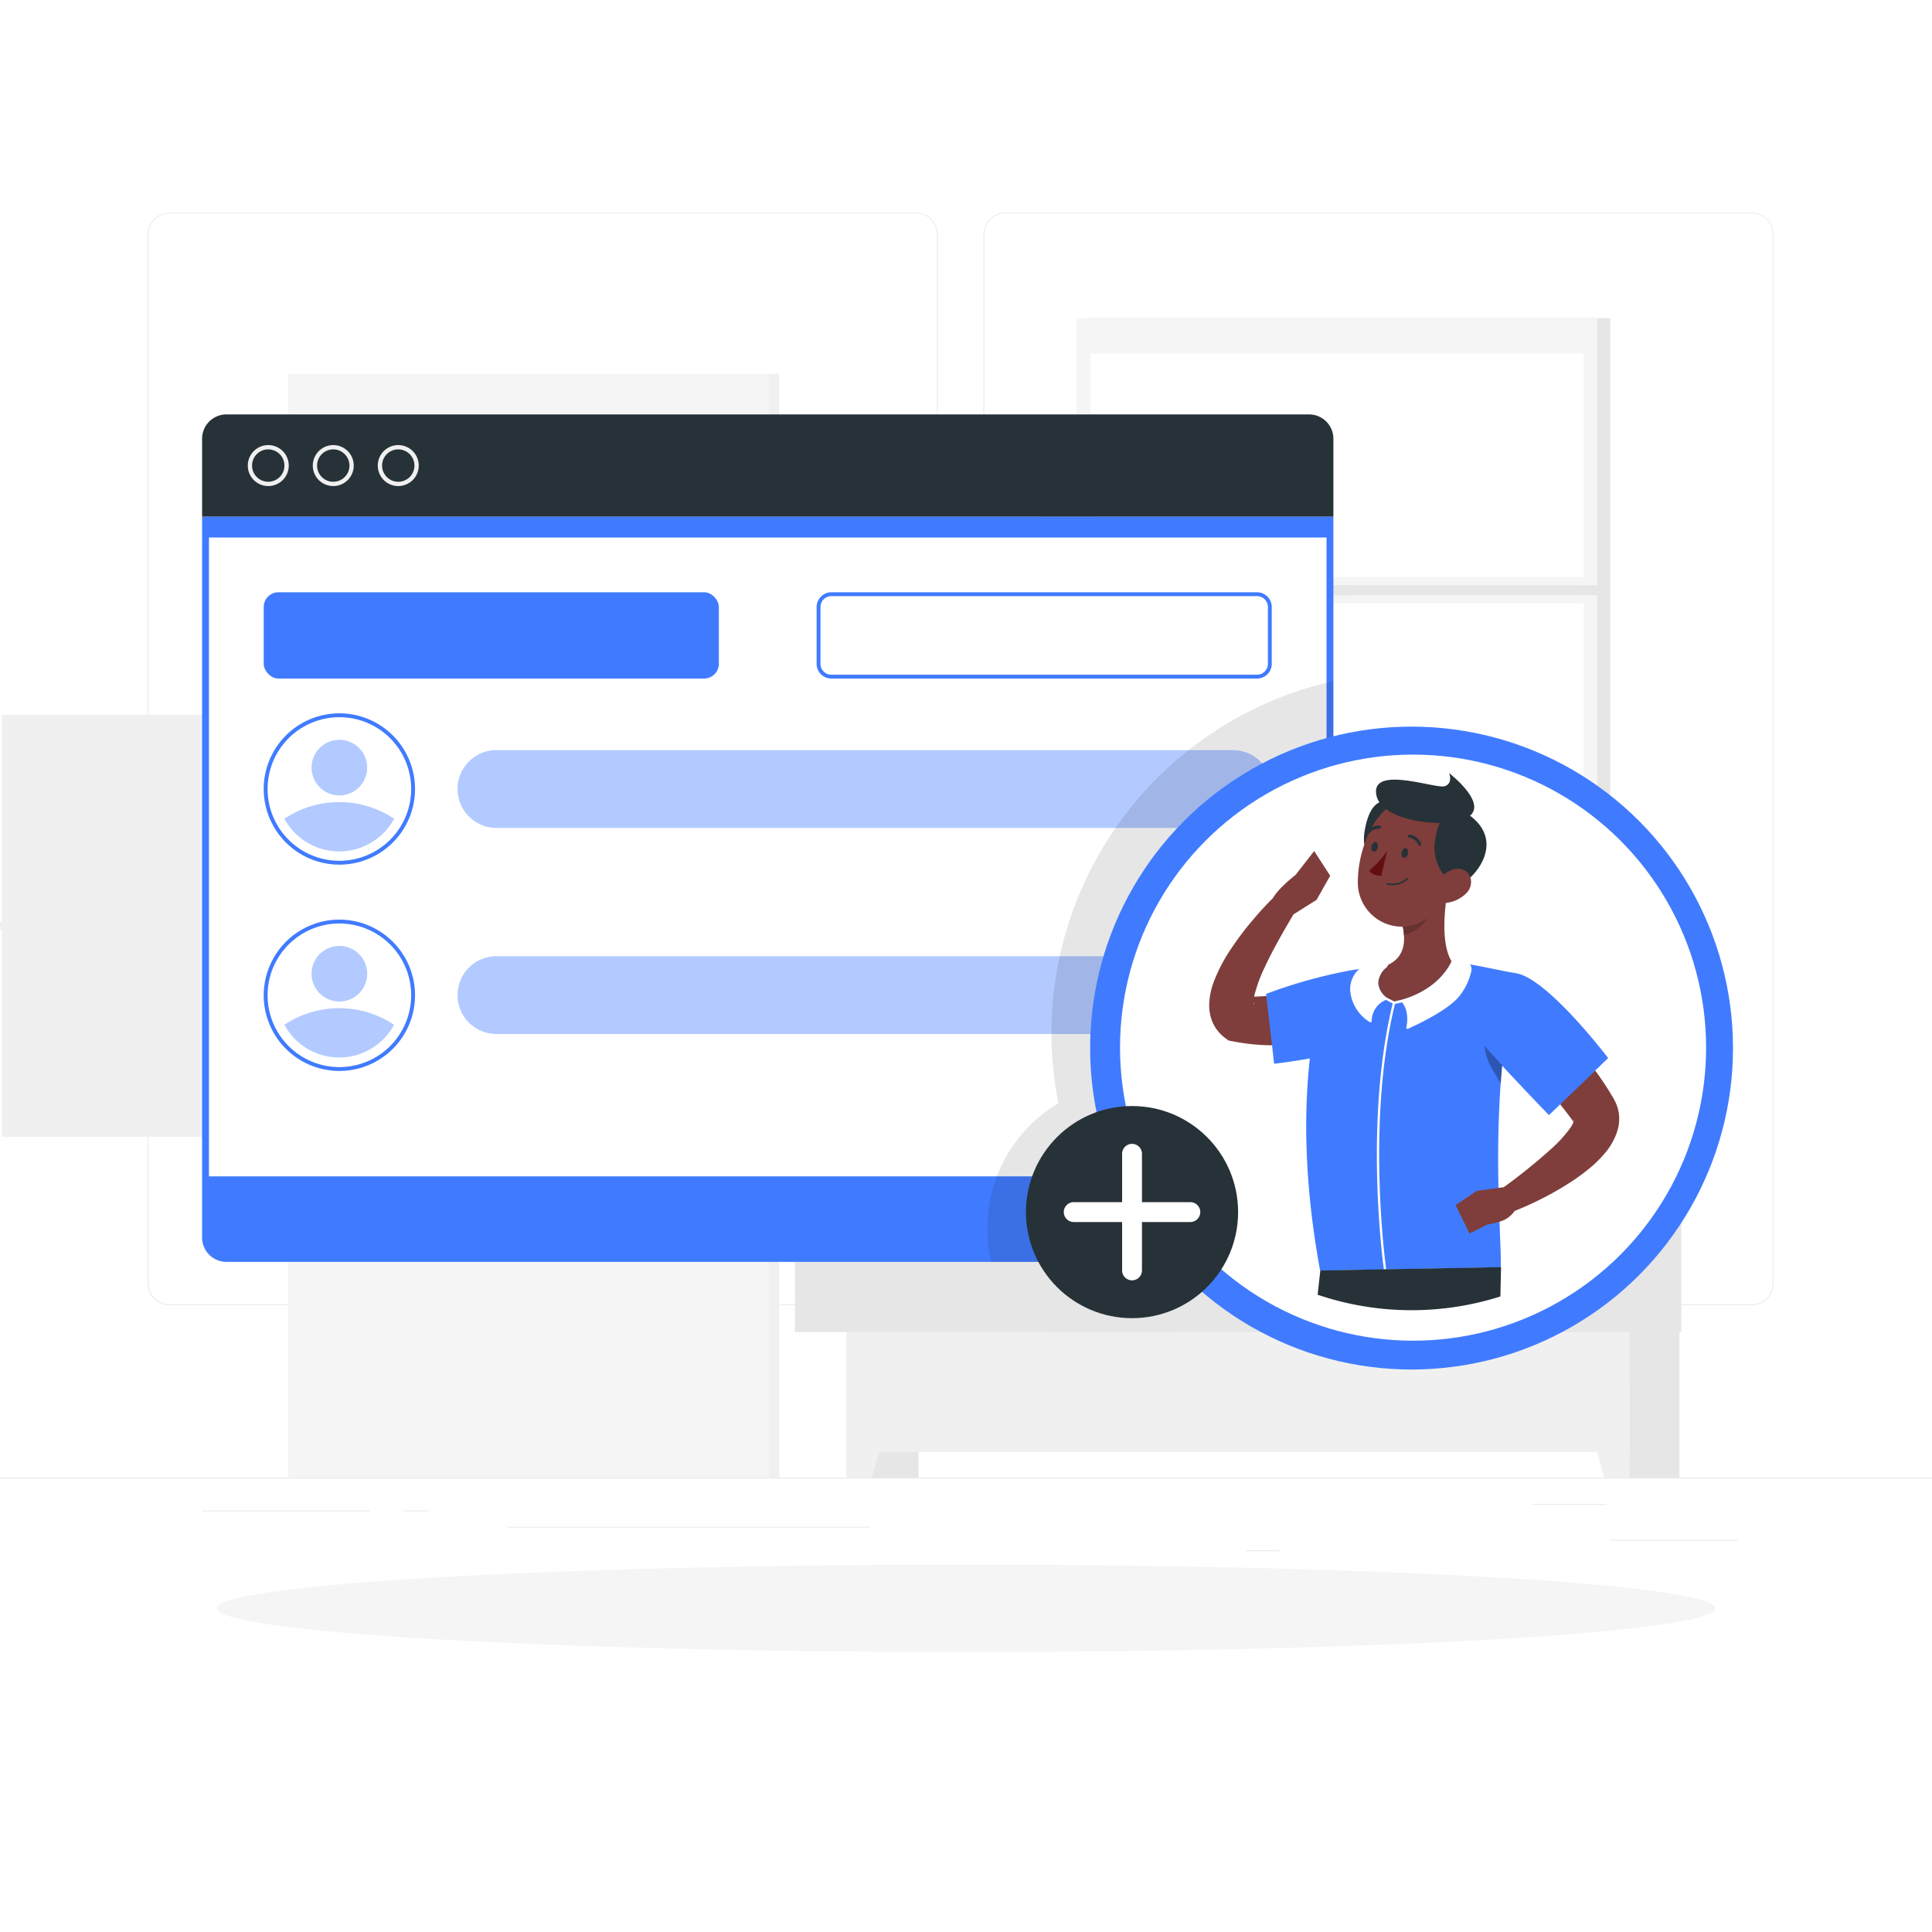 <svg class="animated" id="freepik_stories-add-user" xmlns="http://www.w3.org/2000/svg" viewBox="0 0 500 500" version="1.1" xmlns:xlink="http://www.w3.org/1999/xlink" xmlns:svgjs="http://svgjs.com/svgjs"><style>svg#freepik_stories-add-user:not(.animated) .animable {opacity: 0;}svg#freepik_stories-add-user.animated #freepik--background-complete--inject-1 {animation: 1.5s Infinite  linear wind;animation-delay: 0s;}svg#freepik_stories-add-user.animated #freepik--Character--inject-1 {animation: 1.5s Infinite  linear floating;animation-delay: 0s;}            @keyframes wind {                0% {                    transform: rotate( 0deg );                }                25% {                    transform: rotate( 1deg );                }                75% {                    transform: rotate( -1deg );                }            }                    @keyframes floating {                0% {                    opacity: 1;                    transform: translateY(0px);                }                50% {                    transform: translateY(-10px);                }                100% {                    opacity: 1;                    transform: translateY(0px);                }            }        </style><g id="freepik--background-complete--inject-1" style="transform-origin: 250px 228.23px 0px;" class="animable"><rect y="382.4" width="500" height="0.25" style="fill: rgb(235, 235, 235); transform-origin: 250px 382.525px 0px;" id="els9umgrbz8kj" class="animable"></rect><rect x="416.78" y="398.49" width="33.12" height="0.25" style="fill: rgb(235, 235, 235); transform-origin: 433.34px 398.615px 0px;" id="elfvs80r57die" class="animable"></rect><rect x="322.53" y="401.21" width="8.69" height="0.25" style="fill: rgb(235, 235, 235); transform-origin: 326.875px 401.335px 0px;" id="eld2jc17219to" class="animable"></rect><rect x="396.59" y="389.21" width="19.19" height="0.25" style="fill: rgb(235, 235, 235); transform-origin: 406.185px 389.335px 0px;" id="el0mzpzp9s2zw9" class="animable"></rect><rect x="52.46" y="390.89" width="43.19" height="0.25" style="fill: rgb(235, 235, 235); transform-origin: 74.055px 391.015px 0px;" id="elj5ob53cbvu" class="animable"></rect><rect x="104.56" y="390.89" width="6.33" height="0.25" style="fill: rgb(235, 235, 235); transform-origin: 107.725px 391.015px 0px;" id="ellkazycljrgh" class="animable"></rect><rect x="131.47" y="395.11" width="93.68" height="0.25" style="fill: rgb(235, 235, 235); transform-origin: 178.31px 395.235px 0px;" id="el5tebu14fo7s" class="animable"></rect><path d="M237,337.8H43.91a5.71,5.71,0,0,1-5.7-5.71V60.66A5.71,5.71,0,0,1,43.91,55H237a5.71,5.71,0,0,1,5.71,5.71V332.09A5.71,5.71,0,0,1,237,337.8ZM43.91,55.2a5.46,5.46,0,0,0-5.45,5.46V332.09a5.46,5.46,0,0,0,5.45,5.46H237a5.47,5.47,0,0,0,5.46-5.46V60.66A5.47,5.47,0,0,0,237,55.2Z" style="fill: rgb(235, 235, 235); transform-origin: 140.46px 196.4px 0px;" id="elnd316iw02z" class="animable"></path><path d="M453.31,337.8H260.21a5.72,5.72,0,0,1-5.71-5.71V60.66A5.72,5.72,0,0,1,260.21,55h193.1A5.71,5.71,0,0,1,459,60.66V332.09A5.71,5.71,0,0,1,453.31,337.8ZM260.21,55.2a5.47,5.47,0,0,0-5.46,5.46V332.09a5.47,5.47,0,0,0,5.46,5.46h193.1a5.47,5.47,0,0,0,5.46-5.46V60.66a5.47,5.47,0,0,0-5.46-5.46Z" style="fill: rgb(235, 235, 235); transform-origin: 356.75px 196.4px 0px;" id="elq1rxsjnj9se" class="animable"></path><g id="el9qvl466va6e"><rect x="219.1" y="254.53" width="18.62" height="127.87" style="fill: rgb(230, 230, 230); transform-origin: 228.41px 318.465px 0px; transform: rotate(180deg);" class="animable"></rect></g><polygon points="225.66 382.4 219.1 382.4 219.1 358.1 232.53 358.1 225.66 382.4" style="fill: rgb(240, 240, 240); transform-origin: 225.815px 370.25px 0px;" id="el0ecfv90wahbw" class="animable"></polygon><g id="elmn9oyexkd0l"><rect x="416.02" y="254.53" width="18.62" height="127.87" style="fill: rgb(230, 230, 230); transform-origin: 425.33px 318.465px 0px; transform: rotate(180deg);" class="animable"></rect></g><g id="el4hvjdk8c10i"><rect x="219.1" y="254.53" width="202.64" height="121.24" style="fill: rgb(240, 240, 240); transform-origin: 320.42px 315.15px 0px; transform: rotate(180deg);" class="animable"></rect></g><polygon points="415.19 382.4 421.75 382.4 421.75 358.1 408.32 358.1 415.19 382.4" style="fill: rgb(240, 240, 240); transform-origin: 415.035px 370.25px 0px;" id="el83xncq1b3mn" class="animable"></polygon><g id="elvp2n4hv9g2d"><rect x="334.83" y="284.68" width="100.29" height="60.07" style="fill: rgb(230, 230, 230); transform-origin: 384.975px 314.715px 0px; transform: rotate(-90deg);" class="animable"></rect></g><path d="M379,268.09h11.88A20.15,20.15,0,0,0,404.56,263H365.38A20.17,20.17,0,0,0,379,268.09Z" style="fill: rgb(240, 240, 240); transform-origin: 384.97px 265.546px 0px;" id="elt4gd99qqn8" class="animable"></path><g id="elgwkgqji39in"><rect x="270.28" y="284.68" width="100.29" height="60.07" style="fill: rgb(230, 230, 230); transform-origin: 320.425px 314.715px 0px; transform: rotate(-90deg);" class="animable"></rect></g><path d="M313.87,268.09h11.89A20.17,20.17,0,0,0,339.41,263H300.23A20.14,20.14,0,0,0,313.87,268.09Z" style="fill: rgb(240, 240, 240); transform-origin: 319.82px 265.546px 0px;" id="el7qtkxrc0hd" class="animable"></path><g id="elxfjtyqjumwr"><rect x="205.73" y="284.68" width="100.29" height="60.07" style="fill: rgb(230, 230, 230); transform-origin: 255.875px 314.715px 0px; transform: rotate(-90deg);" class="animable"></rect></g><path d="M249.33,268.09h11.88A20.17,20.17,0,0,0,274.86,263H235.68A20.15,20.15,0,0,0,249.33,268.09Z" style="fill: rgb(240, 240, 240); transform-origin: 255.27px 265.546px 0px;" id="ellm9lkhr6jy" class="animable"></path><g id="el66rjsjyzz35"><rect x="74.61" y="96.78" width="127.06" height="285.62" style="fill: rgb(240, 240, 240); transform-origin: 138.14px 239.59px 0px; transform: rotate(180deg);" class="animable"></rect></g><g id="elc2fp9gtpqa"><rect x="74.61" y="96.78" width="124.38" height="285.62" style="fill: rgb(245, 245, 245); transform-origin: 136.8px 239.59px 0px; transform: rotate(180deg);" class="animable"></rect></g><g id="el502edvcje1j"><rect x="0.47" y="184.98" width="272.66" height="109.22" style="fill: rgb(240, 240, 240); transform-origin: 136.8px 239.59px 0px; transform: rotate(90deg);" class="animable"></rect></g><path d="M180.67,154h0a29.77,29.77,0,0,0-29.77-29.78H122.7A29.78,29.78,0,0,0,92.92,154h87.75Z" style="fill: rgb(250, 250, 250); transform-origin: 136.795px 139.11px 0px;" id="el3hvvjqyithf" class="animable"></path><g id="elvittgb71xe"><rect x="104.23" y="282.52" width="65.14" height="87.75" style="fill: rgb(245, 245, 245); transform-origin: 136.8px 326.395px 0px; transform: rotate(90deg);" class="animable"></rect></g><rect x="141.97" y="172.33" width="38.71" height="113.09" style="fill: rgb(245, 245, 245); transform-origin: 161.325px 228.875px 0px;" id="ellb1c4wk71og" class="animable"></rect><rect x="92.92" y="172.33" width="38.71" height="113.09" style="fill: rgb(245, 245, 245); transform-origin: 112.275px 228.875px 0px;" id="elijl8k7k95y" class="animable"></rect><path d="M107,228.37H91.1a2.46,2.46,0,0,1-2.46-2.46h0a2.47,2.47,0,0,1,2.46-2.46H107a2.47,2.47,0,0,1,2.46,2.46h0A2.46,2.46,0,0,1,107,228.37Z" style="fill: rgb(224, 224, 224); transform-origin: 99.05px 225.91px 0px;" id="el3ug28nvijgo" class="animable"></path><g id="el5ss461u0c03"><rect x="-53.16" y="238.61" width="272.66" height="1.97" style="fill: rgb(240, 240, 240); transform-origin: 83.17px 239.595px 0px; transform: rotate(90deg);" class="animable"></rect></g><g id="el60k9di7sp96"><rect x="282.03" y="82.33" width="134.74" height="140.85" style="fill: rgb(230, 230, 230); transform-origin: 349.4px 152.755px 0px; transform: rotate(180deg);" class="animable"></rect></g><g id="elxxxqkv1e9d"><rect x="278.64" y="82.33" width="134.74" height="140.85" style="fill: rgb(245, 245, 245); transform-origin: 346.01px 152.755px 0px; transform: rotate(180deg);" class="animable"></rect></g><g id="eljxr981dvk7k"><rect x="270.77" y="223.18" width="146.01" height="7.32" style="fill: rgb(230, 230, 230); transform-origin: 343.775px 226.84px 0px; transform: rotate(180deg);" class="animable"></rect></g><g id="elbel6kc4il7e"><rect x="266.95" y="223.18" width="138.49" height="7.32" style="fill: rgb(245, 245, 245); transform-origin: 336.195px 226.84px 0px; transform: rotate(180deg);" class="animable"></rect></g><g id="el3nkri0htp9"><rect x="282.16" y="91.48" width="127.7" height="122.55" style="fill: rgb(255, 255, 255); transform-origin: 346.01px 152.755px 0px; transform: rotate(90deg);" class="animable"></rect></g><g id="elsw5tg9g92ja"><rect x="282.16" y="149.36" width="127.7" height="6.79" style="fill: rgb(245, 245, 245); transform-origin: 346.01px 152.755px 0px; transform: rotate(90deg);" class="animable"></rect></g><g id="elt6ae1bisobf"><rect x="222.17" y="151.47" width="127.7" height="2.57" style="fill: rgb(230, 230, 230); transform-origin: 286.02px 152.755px 0px; transform: rotate(90deg);" class="animable"></rect></g><g id="elezaevlj62d"><rect x="286.84" y="151.47" width="127.7" height="2.57" style="fill: rgb(230, 230, 230); transform-origin: 350.69px 152.755px 0px; transform: rotate(90deg);" class="animable"></rect></g><path d="M300.15,226.53c-2.48-25.68-4.21-67.34-2.87-81.28a1.73,1.73,0,0,1,.7-1.2h0a1.71,1.71,0,0,1,2.72,1.43c-.23,6.91-.5,24.17,1,53.94.73,14.82,1.78,25,1.06,27.11Z" style="fill: rgb(230, 230, 230); transform-origin: 299.908px 185.125px 0px;" id="elllfjtbqdnl" class="animable"></path><path d="M290.91,167.35c-7.06-7.84-21.47-13.41-36.15-13.38-5.77,0,17.54,9.11,27.23,19.16,7.53,7.8,16,20.93,18.91,28.22C299,186,298,175.18,290.91,167.35Z" style="fill: rgb(230, 230, 230); transform-origin: 277.377px 177.66px 0px;" id="el808zt4djp9y" class="animable"></path><path d="M304.9,169.74c5.86-8.16,19.38-14.44,34-15.15,5.74-.28-16.12,10-24.28,20.46-6.33,8.15-12.83,21.66-14.62,29.06C299.59,188.74,299,177.9,304.9,169.74Z" style="fill: rgb(230, 230, 230); transform-origin: 319.804px 179.347px 0px;" id="elzhzqud4swjl" class="animable"></path><path d="M290.6,138.74c-6-6.64-18.18-11.36-30.62-11.33-4.88,0,14.85,7.72,23.06,16.22,6.38,6.61,13.57,17.73,16,23.9C297.47,154.55,296.57,145.37,290.6,138.74Z" style="fill: rgb(230, 230, 230); transform-origin: 279.127px 147.47px 0px;" id="elf5ihkab63l7" class="animable"></path><path d="M302.44,148.55c5-6.91,16.41-12.23,28.81-12.83,4.86-.23-13.65,8.44-20.56,17.33-5.36,6.9-10.87,18.34-12.38,24.61C298,164.64,297.48,155.46,302.44,148.55Z" style="fill: rgb(230, 230, 230); transform-origin: 315.089px 156.688px 0px;" id="elqbtobjrkdmp" class="animable"></path><path d="M301.14,254.53h0a14.58,14.58,0,0,1-14.56-13.75l-1.29-22.32H317l-1.29,22.32A14.58,14.58,0,0,1,301.14,254.53Z" style="fill: rgb(230, 230, 230); transform-origin: 301.145px 236.495px 0px;" id="elekt9mmjawog" class="animable"></path><polygon points="319.05 223.53 283.24 223.53 282.21 214.24 320.07 214.24 319.05 223.53" style="fill: rgb(230, 230, 230); transform-origin: 301.14px 218.885px 0px;" id="elyoomleyx7m" class="animable"></polygon></g><g id="freepik--Shadow--inject-1" style="transform-origin: 250px 416.24px 0px;" class="animable"><ellipse id="freepik--path--inject-1" cx="250" cy="416.24" rx="193.89" ry="11.32" style="fill: rgb(245, 245, 245); transform-origin: 250px 416.24px 0px;" class="animable"></ellipse></g><g id="freepik--Window--inject-1" style="transform-origin: 198.69px 216.91px 0px;" class="animable"><path d="M52.3,113.53a6.3,6.3,0,0,1,6.28-6.28H338.8a6.3,6.3,0,0,1,6.28,6.28v20.21H52.3Z" style="fill: rgb(38, 50, 56); transform-origin: 198.69px 120.495px 0px;" id="el1d5fyxplw9b" class="animable"></path><path d="M103.07,125.79a5.3,5.3,0,1,1,5.3-5.3A5.3,5.3,0,0,1,103.07,125.79Zm0-9.49a4.19,4.19,0,1,0,4.19,4.19A4.2,4.2,0,0,0,103.07,116.3Z" style="fill: rgb(240, 240, 240); transform-origin: 103.07px 120.49px 0px;" id="elwc8z9encwwl" class="animable"></path><path d="M86.24,125.79a5.3,5.3,0,1,1,5.31-5.3A5.3,5.3,0,0,1,86.24,125.79Zm0-9.49a4.19,4.19,0,1,0,4.2,4.19A4.2,4.2,0,0,0,86.24,116.3Z" style="fill: rgb(240, 240, 240); transform-origin: 86.25px 120.49px 0px;" id="elz8vy9lxmuqj" class="animable"></path><path d="M69.42,125.79a5.3,5.3,0,1,1,5.31-5.3A5.3,5.3,0,0,1,69.42,125.79Zm0-9.49a4.19,4.19,0,1,0,4.19,4.19A4.2,4.2,0,0,0,69.42,116.3Z" style="fill: rgb(240, 240, 240); transform-origin: 69.43px 120.49px 0px;" id="elstv3yii0zf" class="animable"></path><path d="M338.8,326.57H58.58a6.3,6.3,0,0,1-6.28-6.28V133.74H345.08V320.29A6.3,6.3,0,0,1,338.8,326.57Z" style="fill: rgb(64, 123, 255); transform-origin: 198.69px 230.155px 0px;" id="elce9n402t14f" class="animable"></path><rect x="54.08" y="139.11" width="289.22" height="165.33" style="fill: rgb(255, 255, 255); transform-origin: 198.69px 221.775px 0px;" id="ely5l9t0mnf8q" class="animable"></rect><rect x="68.25" y="153.28" width="117.79" height="22.33" rx="3.81" style="fill: rgb(64, 123, 255); transform-origin: 127.145px 164.445px 0px;" id="elsh1kdicvzt" class="animable"></rect><path d="M325.32,154.28a2.81,2.81,0,0,1,2.81,2.81V171.8a2.81,2.81,0,0,1-2.81,2.81H215.15a2.81,2.81,0,0,1-2.81-2.81V157.09a2.81,2.81,0,0,1,2.81-2.81H325.32m0-1H215.15a3.82,3.82,0,0,0-3.81,3.81V171.8a3.81,3.81,0,0,0,3.81,3.81H325.32a3.81,3.81,0,0,0,3.81-3.81V157.09a3.82,3.82,0,0,0-3.81-3.81Z" style="fill: rgb(64, 123, 255); transform-origin: 270.235px 164.445px 0px;" id="eldwr5frgh2ev" class="animable"></path><path d="M87.83,185.61a18.58,18.58,0,1,1-18.58,18.58,18.6,18.6,0,0,1,18.58-18.58m0-1a19.58,19.58,0,1,0,19.58,19.58,19.58,19.58,0,0,0-19.58-19.58Z" style="fill: rgb(64, 123, 255); transform-origin: 87.83px 204.19px 0px;" id="elvah0ipq6wgf" class="animable"></path><g id="elvu7q7yc8i3t"><path d="M102,211.89a16.16,16.16,0,0,1-28.41,0,25.56,25.56,0,0,1,28.41,0Z" style="fill: rgb(64, 123, 255); opacity: 0.4; transform-origin: 87.795px 213.962px 0px;" class="animable"></path></g><g id="elndfjt9lqfkc"><circle cx="87.83" cy="198.66" r="7.2" style="fill: rgb(64, 123, 255); opacity: 0.4; transform-origin: 87.83px 198.66px 0px;" class="animable"></circle></g><g id="el5v0z0ff78ty"><path d="M319.06,214.26H128.48a10.07,10.07,0,0,1-10.07-10.07h0a10.06,10.06,0,0,1,10.07-10.06H319.06a10.06,10.06,0,0,1,10.07,10.06h0A10.07,10.07,0,0,1,319.06,214.26Z" style="fill: rgb(64, 123, 255); opacity: 0.4; transform-origin: 223.77px 204.195px 0px;" class="animable"></path></g><path d="M87.83,239a18.58,18.58,0,1,1-18.58,18.58A18.59,18.59,0,0,1,87.83,239m0-1a19.58,19.58,0,1,0,19.58,19.58A19.58,19.58,0,0,0,87.83,238Z" style="fill: rgb(64, 123, 255); transform-origin: 87.83px 257.58px 0px;" id="eld7ssrk4pv4h" class="animable"></path><g id="elzujkm4jzts"><path d="M102,265.22a16.16,16.16,0,0,1-28.41,0,25.61,25.61,0,0,1,28.41,0Z" style="fill: rgb(64, 123, 255); opacity: 0.4; transform-origin: 87.795px 267.297px 0px;" class="animable"></path></g><g id="el9ghjf0le8io"><circle cx="87.83" cy="252" r="7.2" style="fill: rgb(64, 123, 255); opacity: 0.4; transform-origin: 87.83px 252px 0px;" class="animable"></circle></g><g id="elaf5mkmnbng6"><path d="M128.48,247.46H319.06a10.07,10.07,0,0,1,10.07,10.07v0a10.07,10.07,0,0,1-10.07,10.07H128.48a10.07,10.07,0,0,1-10.07-10.07v0a10.06,10.06,0,0,1,10.06-10.06Z" style="fill: rgb(64, 123, 255); opacity: 0.4; transform-origin: 223.77px 257.53px 0px;" class="animable"></path></g><g id="eldrl1kxoqmo6"><path d="M272.12,267.3a93.48,93.48,0,0,0,1.79,18.22,37.58,37.58,0,0,0-18.39,32.23,37.17,37.17,0,0,0,1,8.82H338.8a6.3,6.3,0,0,0,6.28-6.28v-144A93.33,93.33,0,0,0,272.12,267.3Z" style="opacity: 0.1; transform-origin: 300.3px 251.43px 0px;" class="animable"></path></g></g><g id="freepik--Character--inject-1" style="transform-origin: 357.008px 271.24px 0px;" class="animable"><g id="el3vfxn9yq52"><circle cx="365.31" cy="271.24" r="83.19" style="fill: rgb(64, 123, 255); transform-origin: 365.31px 271.24px 0px; transform: rotate(-45deg);" class="animable"></circle></g><g id="elkyth4h55y1r"><circle cx="365.7" cy="271.13" r="75.84" style="fill: rgb(255, 255, 255); transform-origin: 365.7px 271.13px 0px; transform: rotate(-45deg);" class="animable"></circle></g><path d="M340.11,220.25l-4.84,6.2s-4.25,3.22-5.86,6c-1.88,1.86-3.6,3.77-5.3,5.78a79.5,79.5,0,0,0-5.44,7.21,41.84,41.84,0,0,0-4.52,8.59,18.16,18.16,0,0,0-1.21,6,11.13,11.13,0,0,0,.76,4.25,10,10,0,0,0,3.17,4.2l1.06.8,1.59.3a53.59,53.59,0,0,0,9.52.94l1.26-.11L329,257.73c-1.07,0-3.37.21-4.42.19,0-.2.08-.4.13-.6a37.81,37.81,0,0,1,2.6-7c1.12-2.43,2.41-4.86,3.75-7.28,1.18-2.14,2.45-4.29,3.68-6.39l6-3.78,3.51-6.23Zm-15.61,39.5a1.68,1.68,0,0,1,0-.29.76.76,0,0,1,.09.23C324.62,259.93,324.55,259.94,324.5,259.75Z" style="fill: rgb(127, 62, 59); transform-origin: 328.594px 245.385px 0px;" id="elkgscqcpadik" class="animable"></path><path d="M374.19,233.65c.15-.77-5.11-3.41-8.73-1.26-3.13,1.86-3.53,4.4-2.39,7.43,0,.21.08.42.11.63.07.49.13,1,.16,1.46.23,3.19-.61,6.16-4.2,7.85,0,.2-.49.41-.65.55a7.15,7.15,0,0,0-2.38,4.55c0,1.3,1.23,2.33,2.66,3.57l2,1.35,2.74-.26c8.41-2.47,12.34-10.15,12.16-10.72C373.51,245.24,373.54,239,374.19,233.65Z" style="fill: rgb(127, 62, 59); transform-origin: 365.893px 245.672px 0px;" id="elwok3ypb70fj" class="animable"></path><path d="M392.37,251.87l-1.52-.26c-2-.32-10.92-2.34-15.23-2.72h0c-1,2.13-4.28,7.33-12.69,9.8l-2.08.49-2-1a5.3,5.3,0,0,1-2.18-3.84,5.69,5.69,0,0,1,2.18-4,.66.66,0,0,0,.17-.23c0-.24,0-.4,0-.42-.63.08-8.61,1.29-9.28,1.4a130,130,0,0,0-22.07,6.13l.08.72,1.45,12.59.54,4.77s4-.45,9.25-1.37c-1.43,12.74-1.71,31.2,2.66,54.93l17.07-.32,29.66-.55c.12-2-.1-6.14-.31-11.8l-.27-8.74c-.16-7.72-.13-17,.56-26.92.11-1.57.24-3.15.38-4.75h0c6.06,6.55,12.13,12.81,12.13,12.81l2.87-2.76c3.67-1.77,6.56-4.94,9.08-8.75l3.37-3.25S400.57,253.25,392.37,251.87Z" style="fill: rgb(64, 123, 255); transform-origin: 371.93px 288.875px 0px;" id="ell43vm1hzkt" class="animable"></path><g id="elrua03fz3ll"><path d="M384.16,270.64a14.91,14.91,0,0,0,1.95,5.9l2.3,3.94c.11-1.57.24-3.15.38-4.75C387.21,274,385.63,272.29,384.16,270.64Z" style="opacity: 0.3; transform-origin: 386.475px 275.56px 0px;" class="animable"></path></g><g id="el0qv8v93y7if"><path d="M388.8,275.74h0c-.14,1.6-.27,3.18-.38,4.75h0C388.52,278.92,388.66,277.33,388.8,275.74Z" style="opacity: 0.3; transform-origin: 388.61px 278.115px 0px;" class="animable"></path></g><path d="M363.07,239.82c0,.21.07.42.11.63,0-.21-.07-.42-.11-.63Z" style="fill: rgb(127, 62, 59); transform-origin: 363.125px 240.135px 0px;" id="el2aizlcqqhp1" class="animable"></path><g id="el2oag1tulk02"><path d="M363.34,241.91c0-.48-.09-1-.16-1.46C363.25,240.94,363.31,241.43,363.34,241.91Z" style="opacity: 0.2; transform-origin: 363.26px 241.18px 0px;" class="animable"></path></g><path d="M369.56,237.45c-.2.14-.39.29-.6.43a11.54,11.54,0,0,1-5.89,1.94c0,.21.07.42.11.63.07.49.13,1,.16,1.46,0,0,0,.06,0,.09A10.08,10.08,0,0,0,369.56,237.45Z" style="fill: rgb(127, 62, 59); transform-origin: 366.315px 239.725px 0px;" id="elaxvqoq18s1m" class="animable"></path><path d="M380.79,250.41a2.23,2.23,0,0,0-1.66-1.7l-2.08-.5a1.24,1.24,0,0,0-1.36.59l-.07.09c-1,2.13-4.28,7.33-12.69,9.8l-.65.15h0l-1.43.34-2-1a5.3,5.3,0,0,1-2.18-3.84,5.69,5.69,0,0,1,2.18-4,2.16,2.16,0,0,0,.29-.37c.09-.23.07-.34-.09-.44-2.21-1.59-7.15.86-7.35,1.28-.21.21-.42.43-.63.68a6.93,6.93,0,0,0-1.6,5.3,10.69,10.69,0,0,0,5.07,7.76.23.23,0,0,0,.14,0,.29.29,0,0,0,.16,0,.33.33,0,0,0,.14-.27,6,6,0,0,1,3.7-5.52l1.75.94c-7.52,30.86-2.42,67.85-2.28,68.85h.58s0,0,0,0c0-.38-5.3-37.69,2.28-68.72l1.83-.44c2.13,2.6,1.12,6.46,1.11,6.5a.3.3,0,0,0,.09.3.31.31,0,0,0,.2.07.2.2,0,0,0,.11,0c.4-.18,9.86-4.32,13.17-8.27a15.8,15.8,0,0,0,3.22-6.5A2.12,2.12,0,0,0,380.79,250.41Z" style="fill: rgb(255, 255, 255); transform-origin: 365.13px 288.363px 0px;" id="elq72fhbngnv" class="animable"></path><g id="el86l4me6s9yl"><path d="M369.56,237.45c-.2.14-.39.29-.6.43a11.54,11.54,0,0,1-5.89,1.94c0,.21.07.42.11.63.07.49.13,1,.16,1.46,0,0,0,.06,0,.09A10.08,10.08,0,0,0,369.56,237.45Z" style="opacity: 0.2; transform-origin: 366.315px 239.725px 0px;" class="animable"></path></g><path d="M357.21,215.37c3.91-5,1.43-8-.23-7.72-1.57.74-3.06,2.83-3.83,7.51a11.82,11.82,0,0,0-.08,3.34C354.68,218.42,357.21,215.37,357.21,215.37Z" style="fill: rgb(38, 50, 56); transform-origin: 356.142px 213.066px 0px;" id="el3zb25tmb2b8" class="animable"></path><path d="M373.6,226.4c10.83-19.05-10.56-21.27-14.92-17a18.55,18.55,0,0,0-3.67,4.72l-.91,1.79a27.36,27.36,0,0,0-1,2.59,30.63,30.63,0,0,0-1.7,9.83,11.44,11.44,0,0,0,11.7,11.49h0a11.54,11.54,0,0,0,5.89-1.94c.21-.14.4-.29.6-.43a13.66,13.66,0,0,0,3.59-3.78C375.4,230.08,374.82,228.27,373.6,226.4Z" style="fill: rgb(127, 62, 59); transform-origin: 364.013px 223.694px 0px;" id="elu1i7oqskd8e" class="animable"></path><path d="M353.55,215.32a.42.42,0,0,0,.07.58.43.43,0,0,0,.26.09.37.37,0,0,0,.22-.08.25.25,0,0,0,.1-.08,3.46,3.46,0,0,1,2.73-1.37.42.42,0,0,0,.44-.39.41.41,0,0,0-.38-.44,4.22,4.22,0,0,0-2,.49A4.58,4.58,0,0,0,353.55,215.32Z" style="fill: rgb(38, 50, 56); transform-origin: 355.418px 214.81px 0px;" id="el2vz8nmh1xg6" class="animable"></path><path d="M364.37,227.3a.21.21,0,0,0-.29,0,5.87,5.87,0,0,1-5,1.24.21.21,0,0,0-.24.16.22.22,0,0,0,.16.25,6.85,6.85,0,0,0,1.45.13,6,6,0,0,0,3.89-1.48A.21.21,0,0,0,364.37,227.3Z" style="fill: rgb(38, 50, 56); transform-origin: 361.628px 228.161px 0px;" id="ela4qla9lz56" class="animable"></path><path d="M359,220.16a26.31,26.31,0,0,1-4.69,5.21c1,1.38,3.16,1.28,3.16,1.28Z" style="fill: rgb(99, 15, 15); transform-origin: 356.655px 223.406px 0px;" id="eljlm3lc3s23e" class="animable"></path><path d="M355.46,220.4c.45.09,1-.39,1.11-1.08s-.07-1.31-.52-1.4-.95.39-1.11,1.08S355,220.31,355.46,220.4Z" style="fill: rgb(38, 50, 56); transform-origin: 355.745px 219.16px 0px;" id="elycx7omy6l9k" class="animable"></path><path d="M363.28,222c.45.09.94-.39,1.11-1.08s-.08-1.31-.53-1.4-.95.39-1.11,1.08S362.82,221.87,363.28,222Z" style="fill: rgb(38, 50, 56); transform-origin: 363.571px 220.76px 0px;" id="elaopx0mszpmk" class="animable"></path><path d="M380.45,211.1c4.23-3.62-5.41-11-5.41-11s1.08,2.64-1.16,3.37-18-5.15-17.77,1.52a5.12,5.12,0,0,0,.87,2.63,7.6,7.6,0,0,0,1.7,1.75C362.34,212.15,369,213,372.6,213a18.54,18.54,0,0,0-1.19,4.34,11.55,11.55,0,0,0,2.19,9c2,3.48,4.67,3.38,6.95.73C384.21,223.61,387.74,216.6,380.45,211.1Z" style="fill: rgb(38, 50, 56); transform-origin: 370.405px 214.555px 0px;" id="ellxz7bg3ffnp" class="animable"></path><path d="M378.61,225.07c-1.66-.68-3.53.12-5,1.33a9.67,9.67,0,0,0-2.07,2.27c-1.41,2.21-.91,4.78,1.62,5l.44,0,.6,0a8.71,8.71,0,0,0,5.27-2.5,4.05,4.05,0,0,0,1.09-4A3.25,3.25,0,0,0,378.61,225.07Z" style="fill: rgb(127, 62, 59); transform-origin: 375.737px 229.245px 0px;" id="el00ktqp1a4r7bb" class="animable"></path><path d="M341.7,328.81s-.27,2.34-.69,6.27a75.91,75.91,0,0,0,47.29.44c.1-4.75.17-7.59.17-7.59l-29.7.56h-.58Z" style="fill: rgb(38, 50, 56); transform-origin: 364.74px 333.505px 0px;" id="elh39n5q70f" class="animable"></path><path d="M419,288.54a9.9,9.9,0,0,0-.58-2.49,9.26,9.26,0,0,0-.51-1.16l-.29-.54-.16-.28c-1.43-2.46-3-4.79-4.6-7l-9.08,8.75c1.2,1.5,2.37,3,3.45,4.54a7.17,7.17,0,0,1-.77,1.45,33,33,0,0,1-5,5.51,147.39,147.39,0,0,1-12.29,9.93l-1.39.18-5.58.76-5.49,3.71,3.61,7.34,4.54-2.32a17.43,17.43,0,0,0,3.19-.75,6.82,6.82,0,0,0,3.93-2.78,83.26,83.26,0,0,0,7.79-3.56,77.34,77.34,0,0,0,7.9-4.69q1.93-1.32,3.82-2.89a29.3,29.3,0,0,0,3.7-3.63,16.68,16.68,0,0,0,3.26-5.57A10.72,10.72,0,0,0,419,288.54Zm-11.69,1.58c0-.05,0-.11,0-.15,0-.24.09-.33.09-.19A1.07,1.07,0,0,1,407.33,290.12Z" style="fill: rgb(127, 62, 59); transform-origin: 397.878px 298.155px 0px;" id="el2q2hszetowd" class="animable"></path><g id="ell7a5ly1tv5"><circle cx="292.97" cy="313.69" r="27.45" style="fill: rgb(38, 50, 56); transform-origin: 292.97px 313.69px 0px; transform: rotate(-80.78deg);" class="animable"></circle></g><path d="M308.06,311.12H295.54V298.6a2.57,2.57,0,1,0-5.14,0v12.52H277.88a2.57,2.57,0,0,0,0,5.14H290.4v12.52a2.57,2.57,0,1,0,5.14,0V316.26h12.52a2.57,2.57,0,0,0,0-5.14Z" style="fill: rgb(255, 255, 255); transform-origin: 292.97px 313.69px 0px;" id="el872no1b5yq7" class="animable"></path><path d="M364.77,216.76a3.16,3.16,0,0,1,2.28,1.86.42.42,0,0,0,.38.24.35.35,0,0,0,.17,0,.41.41,0,0,0,.2-.55,4,4,0,0,0-2.92-2.33.41.41,0,0,0-.11.82Z" style="fill: rgb(38, 50, 56); transform-origin: 366.126px 217.423px 0px;" id="el5wbdz5vprps" class="animable"></path></g><defs>     <filter id="active" height="200%">         <feMorphology in="SourceAlpha" result="DILATED" operator="dilate" radius="2"></feMorphology>                <feFlood flood-color="#32DFEC" flood-opacity="1" result="PINK"></feFlood>        <feComposite in="PINK" in2="DILATED" operator="in" result="OUTLINE"></feComposite>        <feMerge>            <feMergeNode in="OUTLINE"></feMergeNode>            <feMergeNode in="SourceGraphic"></feMergeNode>        </feMerge>    </filter>    <filter id="hover" height="200%">        <feMorphology in="SourceAlpha" result="DILATED" operator="dilate" radius="2"></feMorphology>                <feFlood flood-color="#ff0000" flood-opacity="0.5" result="PINK"></feFlood>        <feComposite in="PINK" in2="DILATED" operator="in" result="OUTLINE"></feComposite>        <feMerge>            <feMergeNode in="OUTLINE"></feMergeNode>            <feMergeNode in="SourceGraphic"></feMergeNode>        </feMerge>            <feColorMatrix type="matrix" values="0   0   0   0   0                0   1   0   0   0                0   0   0   0   0                0   0   0   1   0 "></feColorMatrix>    </filter></defs></svg>